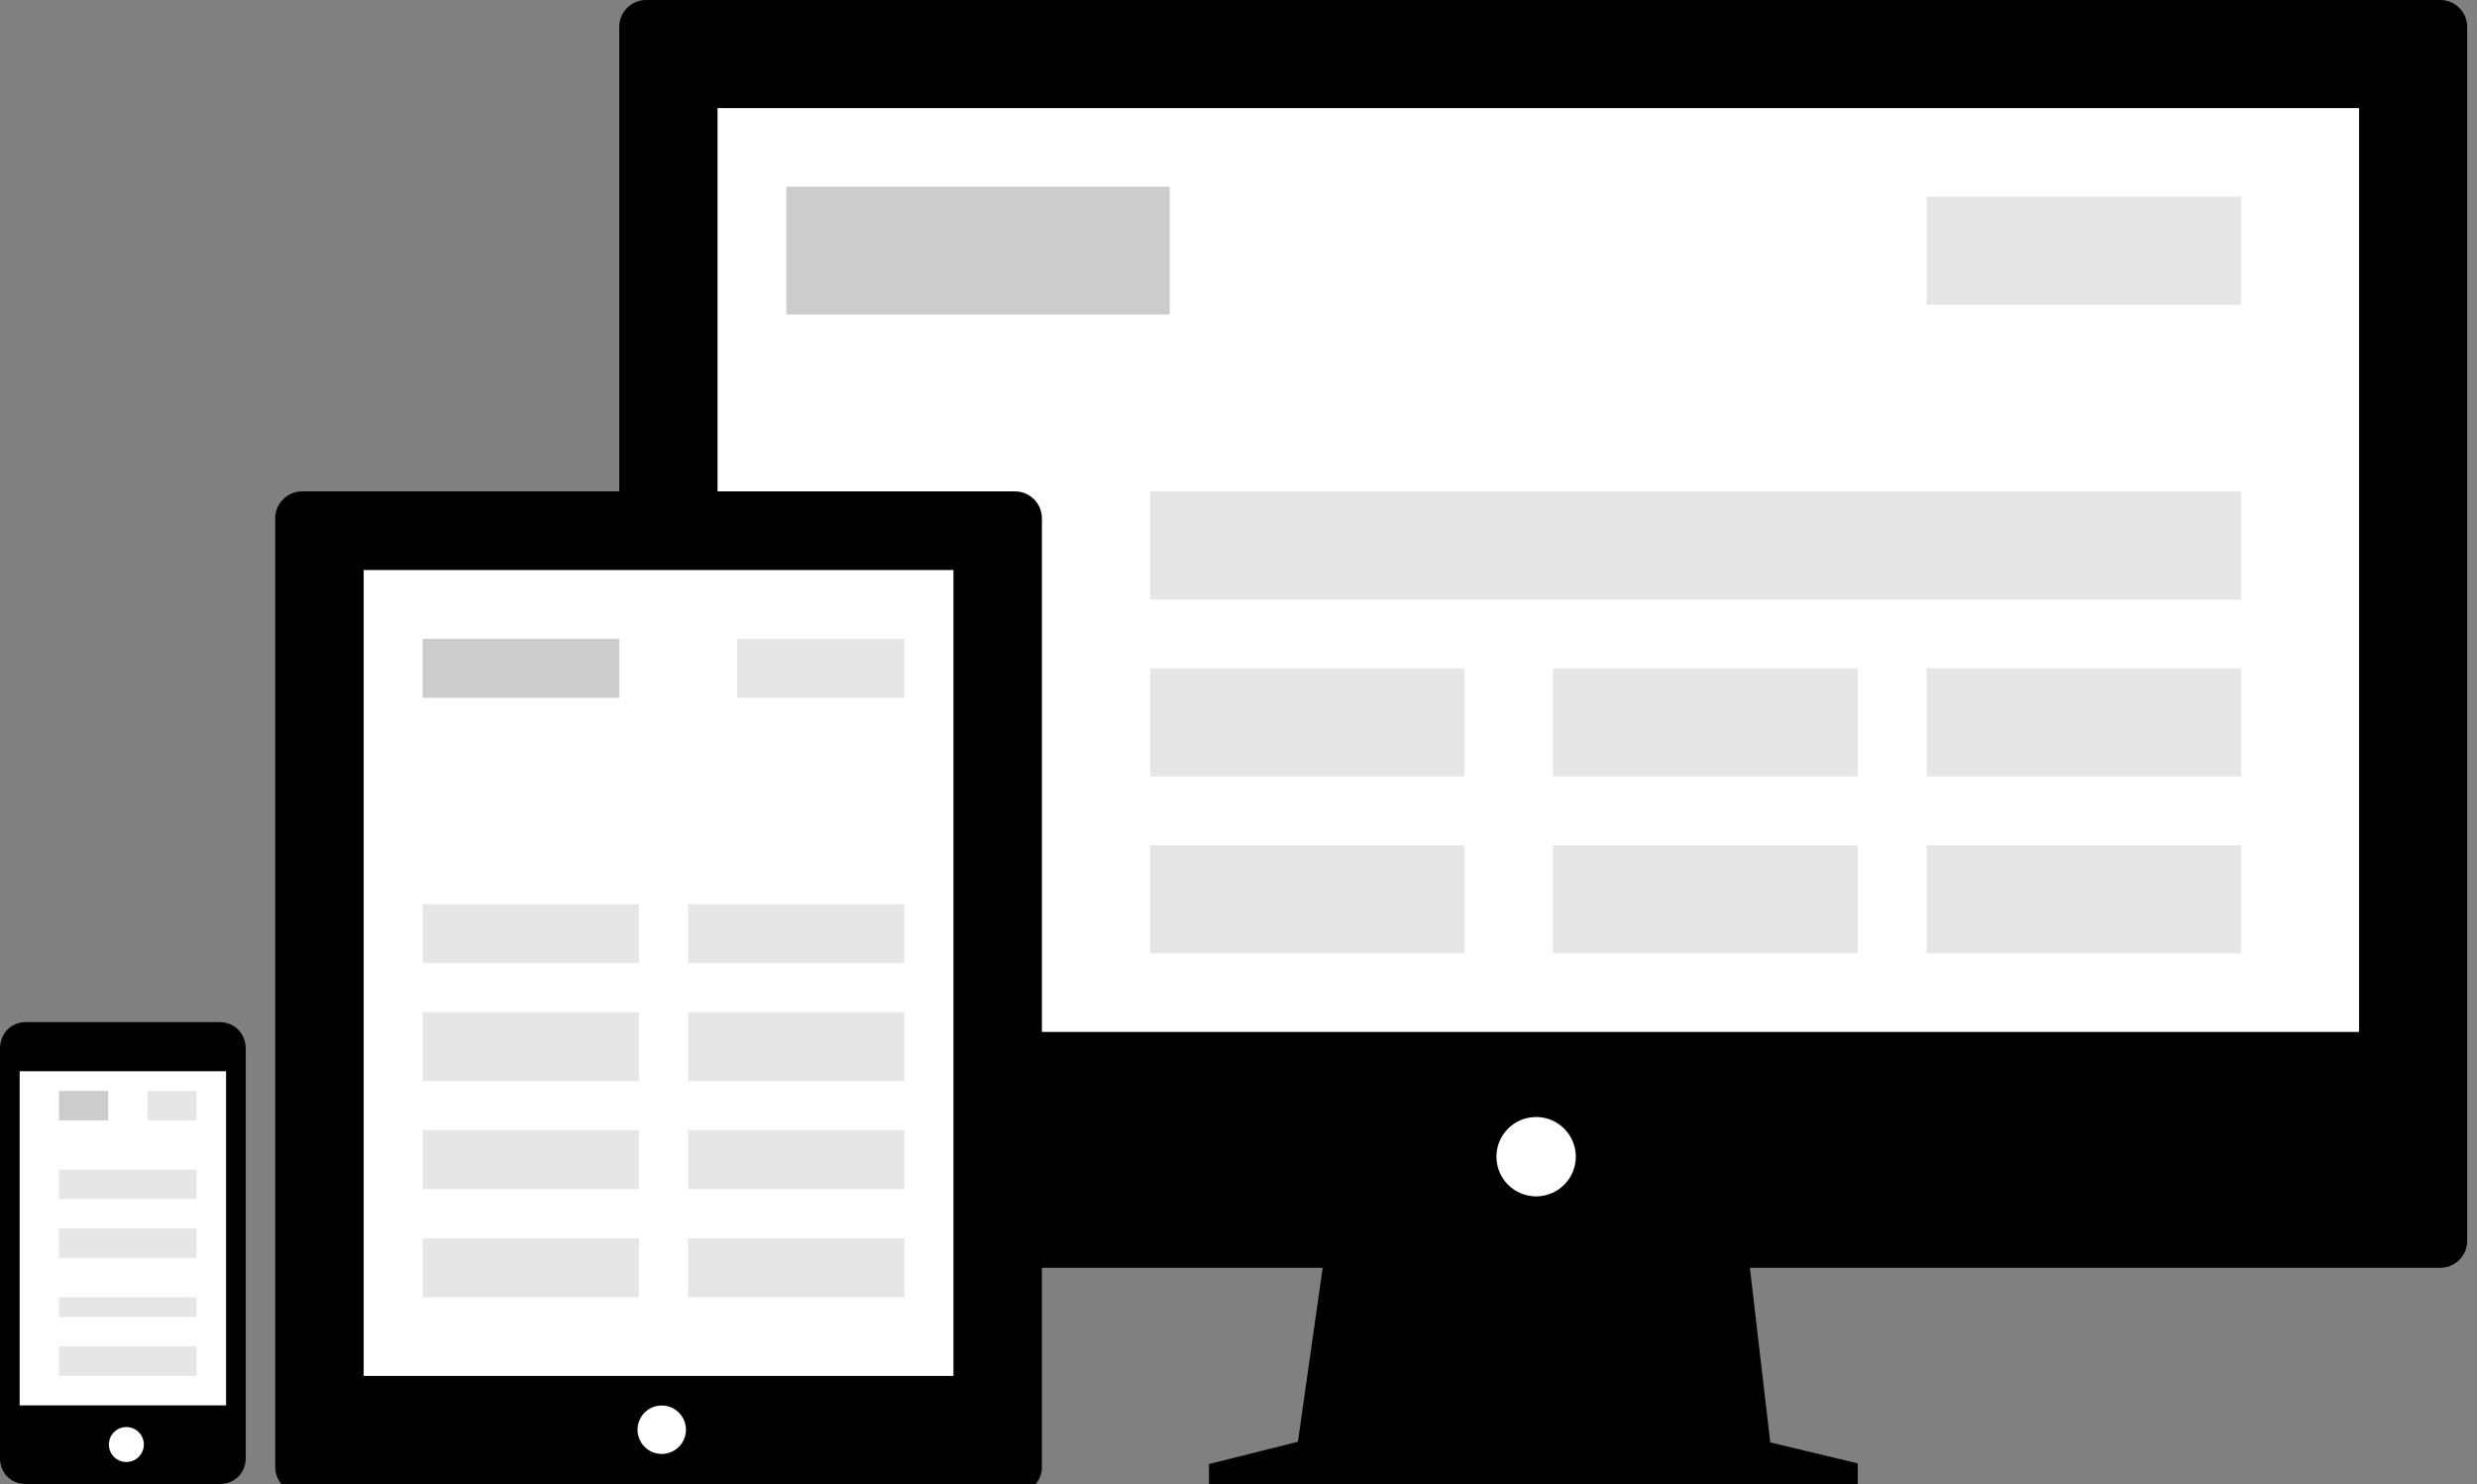 <?xml version="1.0" encoding="utf-8"?>
<!-- Generator: Adobe Illustrator 15.1.0, SVG Export Plug-In  -->
<!DOCTYPE svg PUBLIC "-//W3C//DTD SVG 1.1//EN" "http://www.w3.org/Graphics/SVG/1.1/DTD/svg11.dtd">
<svg version="1.1"
	 xmlns="http://www.w3.org/2000/svg" xmlns:xlink="http://www.w3.org/1999/xlink" xmlns:a="http://ns.adobe.com/AdobeSVGViewerExtensions/3.0/"
	 x="0px" y="0px" width="252px" height="151px" viewBox="0 0 252 151" overflow="visible" enable-background="new 0 0 252 151"
	 xml:space="preserve">
<rect x="0" y="0" width="252" height="151" fill="#808080" stroke="none"/>
<defs>
</defs>
<path d="M25,148.351c0,1.511-1.096,2.649-2.67,2.649H2.648C1.074,151,0,149.862,0,148.351v-41.64C0,105.2,1.074,104,2.648,104H22.33
	c1.574,0,2.67,1.2,2.67,2.711V148.351z"/>
<polygon points="123,151 189,151 189,148.898 180.098,146.768 177.56,125 135.135,125 132.045,146.701 123,148.966 "/>
<path d="M251,126.263c0,1.512-1.225,2.737-2.736,2.737H65.736c-1.511,0-2.736-1.225-2.736-2.737V2.737C63,1.225,64.225,0,65.736,0
	h182.527C249.775,0,251,1.225,251,2.737V126.263z"/>
<rect x="73" y="11" fill="#FFFFFF" width="167" height="94"/>
<path d="M106,149.263c0,1.512-1.226,2.737-2.737,2.737H30.737c-1.512,0-2.737-1.225-2.737-2.737V52.737
	C28,51.225,29.226,50,30.737,50h72.525c1.512,0,2.737,1.225,2.737,2.737V149.263z"/>
<rect x="2" y="109" fill="#FFFFFF" width="21" height="34"/>
<rect x="37" y="58" fill="#FFFFFF" width="60" height="82"/>
<circle fill="#FFFFFF" cx="156.279" cy="117.695" r="4.038"/>
<rect x="80" y="19" fill="#CCCCCC" width="39" height="13"/>
<rect x="196" y="20" fill="#E6E6E6" width="32" height="11"/>
<rect x="196" y="68" fill="#E6E6E6" width="32" height="11"/>
<rect x="117" y="50" fill="#E6E6E6" width="111" height="11"/>
<rect x="196" y="86" fill="#E6E6E6" width="32" height="11"/>
<rect x="158" y="68" fill="#E6E6E6" width="31" height="11"/>
<rect x="158" y="86" fill="#E6E6E6" width="31" height="11"/>
<rect x="117" y="68" fill="#E6E6E6" width="32" height="11"/>
<rect x="117" y="86" fill="#E6E6E6" width="32" height="11"/>
<rect x="43" y="65" fill="#CCCCCC" width="20" height="6"/>
<rect x="75" y="65" fill="#E6E6E6" width="17" height="6"/>
<rect x="70" y="92" fill="#E6E6E6" width="22" height="6"/>
<rect x="43" y="92" fill="#E6E6E6" width="22" height="6"/>
<rect x="70" y="103" fill="#E6E6E6" width="22" height="7"/>
<rect x="43" y="103" fill="#E6E6E6" width="22" height="7"/>
<rect x="70" y="115" fill="#E6E6E6" width="22" height="6"/>
<rect x="43" y="115" fill="#E6E6E6" width="22" height="6"/>
<rect x="70" y="126" fill="#E6E6E6" width="22" height="6"/>
<rect x="43" y="126" fill="#E6E6E6" width="22" height="6"/>
<circle fill="#FFFFFF" cx="67.323" cy="145.476" r="2.464"/>
<circle fill="#FFFFFF" cx="12.855" cy="146.981" r="1.778"/>
<rect x="6" y="111" fill="#CCCCCC" width="5" height="3"/>
<rect x="15" y="111" fill="#E6E6E6" width="5" height="3"/>
<rect x="6" y="132" fill="#E6E6E6" width="14" height="2"/>
<rect x="6" y="137" fill="#E6E6E6" width="14" height="3"/>
<rect x="6" y="119" fill="#E6E6E6" width="14" height="3"/>
<rect x="6" y="125" fill="#E6E6E6" width="14" height="3"/>
</svg>
